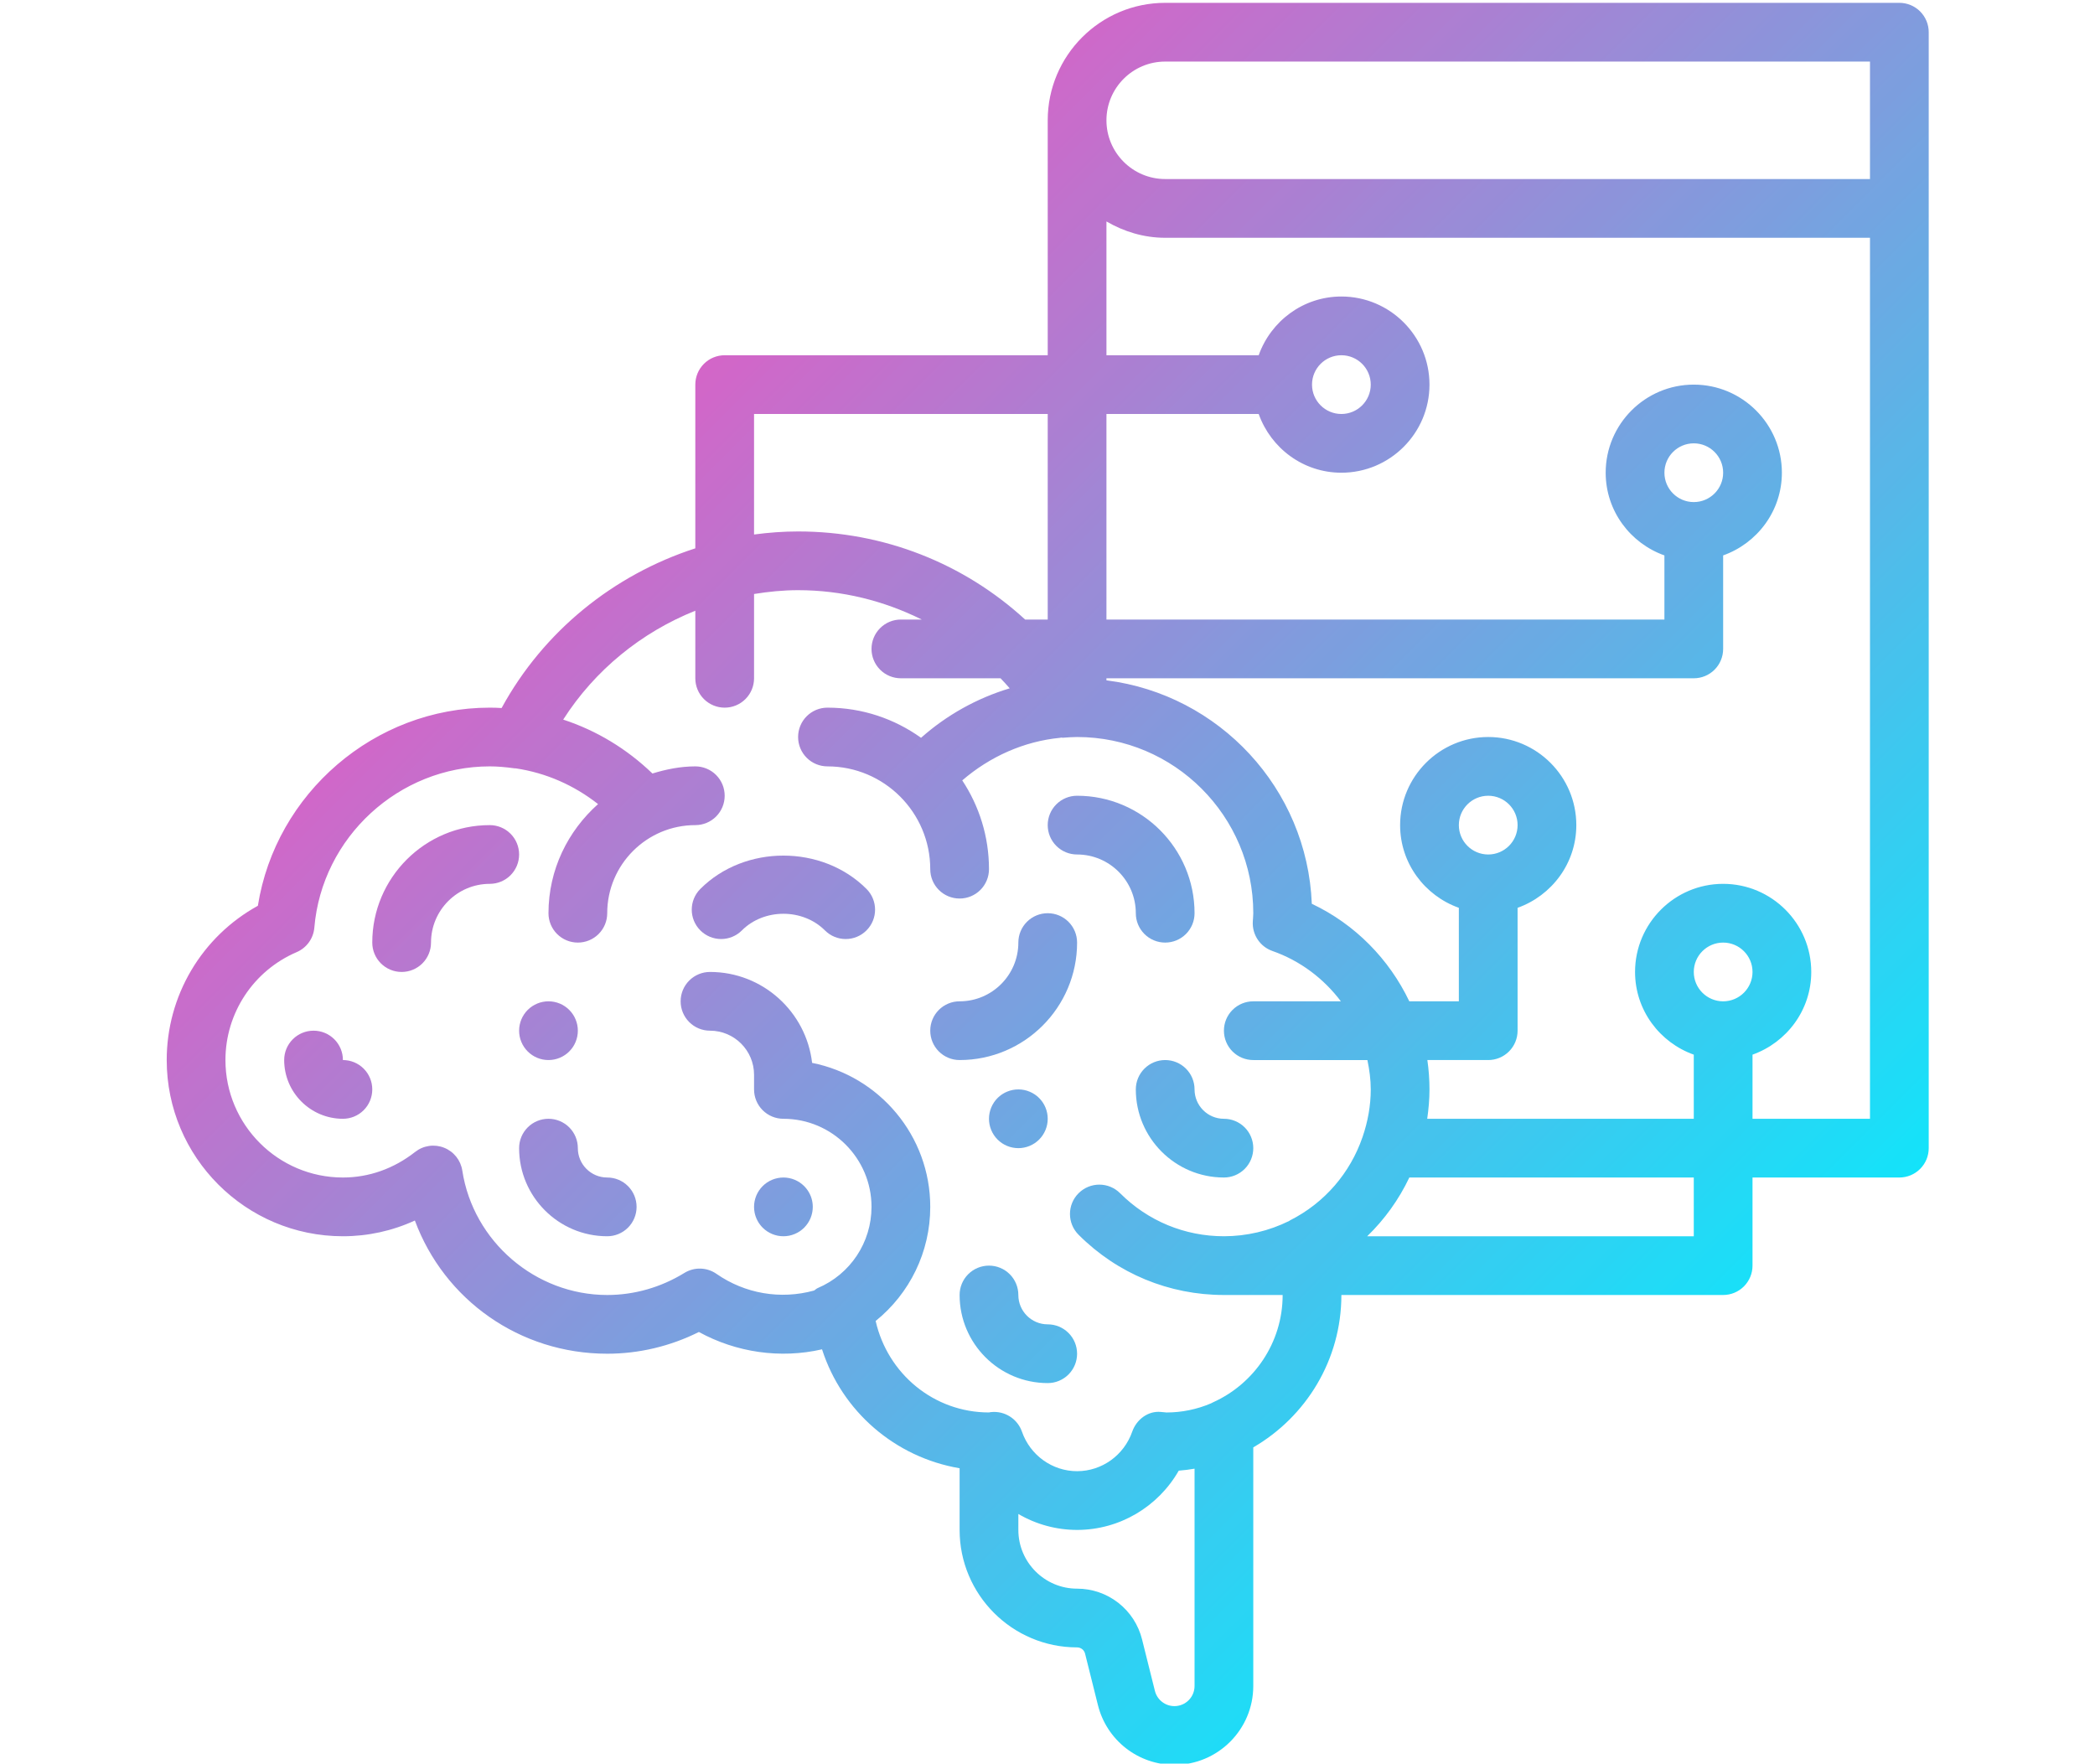 <svg xmlns="http://www.w3.org/2000/svg" width="950" height="800" version="1.0" viewBox="0 0 712.5 600"><defs><clipPath id="a"><path d="M176 380h41v41h-41Zm0 0"/></clipPath><clipPath id="b"><path d="M206.512 400.465c-5.516 0-9.989-4.473-9.989-9.985a9.98 9.98 0 0 0-9.988-9.988 9.98 9.98 0 0 0-9.988 9.988c0 16.52 13.445 29.961 29.965 29.961a9.98 9.98 0 0 0 9.988-9.988 9.98 9.98 0 0 0-9.988-9.988Zm0 0"/></clipPath><clipPath id="d"><path d="M126 280h51v51h-51Zm0 0"/></clipPath><clipPath id="e"><path d="M166.563 280.617c-22.036 0-39.954 17.918-39.954 39.95a9.98 9.98 0 0 0 9.989 9.988 9.98 9.98 0 0 0 9.988-9.989c0-11.015 8.957-19.976 19.976-19.976a9.978 9.978 0 0 0 9.985-9.985 9.978 9.978 0 0 0-9.984-9.988Zm0 0"/></clipPath><clipPath id="g"><path d="M96 350h31v31H96Zm0 0"/></clipPath><clipPath id="h"><path d="M116.625 360.516a9.98 9.98 0 0 0-9.988-9.989 9.98 9.98 0 0 0-9.989 9.989c0 11.015 8.957 19.976 19.977 19.976a9.978 9.978 0 0 0 9.984-9.988 9.978 9.978 0 0 0-9.984-9.988Zm0 0"/></clipPath><clipPath id="j"><path d="M235 290h63v30h-63Zm0 0"/></clipPath><clipPath id="k"><path d="M238.191 302.309c-3.906 3.906-3.906 10.226 0 14.12a9.973 9.973 0 0 0 14.121 0c7.551-7.546 20.696-7.546 28.247 0a9.953 9.953 0 0 0 7.062 2.93 9.95 9.95 0 0 0 7.059-2.93c3.906-3.894 3.906-10.214 0-14.12-15.082-15.102-41.407-15.102-56.489 0Zm0 0"/></clipPath><clipPath id="m"><path d="M386 360h41v41h-41Zm0 0"/></clipPath><clipPath id="n"><path d="M396.273 360.516a9.98 9.98 0 0 0-9.988 9.988c0 16.52 13.445 29.96 29.965 29.96a9.978 9.978 0 0 0 9.984-9.984 9.978 9.978 0 0 0-9.984-9.988c-5.516 0-9.988-4.476-9.988-9.988a9.98 9.98 0 0 0-9.989-9.988Zm0 0"/></clipPath><clipPath id="p"><path d="M316 310h51v51h-51Zm0 0"/></clipPath><clipPath id="q"><path d="M366.313 320.566a9.98 9.98 0 0 0-9.989-9.988 9.98 9.98 0 0 0-9.988 9.988c0 11.016-8.961 19.977-19.977 19.977a9.973 9.973 0 0 0-9.984 9.984 9.976 9.976 0 0 0 9.984 9.989c22.036 0 39.954-17.918 39.954-39.95Zm0 0"/></clipPath><clipPath id="s"><path d="M356 270h51v51h-51Zm0 0"/></clipPath><clipPath id="t"><path d="M366.313 290.605c11.015 0 19.972 8.957 19.972 19.973a9.98 9.98 0 0 0 9.988 9.988 9.98 9.98 0 0 0 9.989-9.988c0-22.031-17.918-39.95-39.95-39.95a9.98 9.98 0 0 0-9.988 9.99 9.98 9.98 0 0 0 9.988 9.987Zm0 0"/></clipPath><clipPath id="v"><path d="M326 430h41v41h-41Zm0 0"/></clipPath><clipPath id="w"><path d="M356.324 450.402c-5.515 0-9.988-4.472-9.988-9.984a9.98 9.98 0 0 0-9.988-9.988 9.98 9.98 0 0 0-9.989 9.988c0 16.52 13.446 29.96 29.965 29.96a9.98 9.98 0 0 0 9.988-9.987 9.98 9.98 0 0 0-9.988-9.989Zm0 0"/></clipPath><clipPath id="y"><path d="M256 400h21v21h-21Zm0 0"/></clipPath><clipPath id="z"><path d="M276.422 410.453c0 .656-.063 1.305-.192 1.95a10.166 10.166 0 0 1-.566 1.874 10.056 10.056 0 0 1-2.168 3.239c-.46.464-.965.879-1.512 1.242a10.037 10.037 0 0 1-3.601 1.492 9.864 9.864 0 0 1-1.945.191 9.874 9.874 0 0 1-1.95-.191 10.037 10.037 0 0 1-3.602-1.492 9.618 9.618 0 0 1-1.511-1.242 9.988 9.988 0 0 1-2.734-5.114 9.903 9.903 0 0 1-.192-1.949c0-.656.063-1.305.192-1.95a9.914 9.914 0 0 1 1.492-3.598 9.83 9.83 0 0 1 1.242-1.514c.46-.461.965-.875 1.512-1.243a10.037 10.037 0 0 1 1.726-.921 9.79 9.79 0 0 1 1.875-.567 9.878 9.878 0 0 1 1.95-.195c.652 0 1.304.066 1.945.195a9.79 9.79 0 0 1 1.875.567c.605.25 1.18.558 1.726.921.547.368 1.051.782 1.512 1.243a9.83 9.83 0 0 1 1.242 1.515 9.913 9.913 0 0 1 1.684 5.547Zm0 0"/></clipPath><clipPath id="B"><path d="M336 370h21v21h-21Zm0 0"/></clipPath><clipPath id="C"><path d="M356.324 380.492c0 .656-.066 1.305-.191 1.95a10.14 10.14 0 0 1-.57 1.87 9.895 9.895 0 0 1-.922 1.727 9.83 9.83 0 0 1-1.243 1.516c-.464.46-.968.875-1.515 1.242a9.895 9.895 0 0 1-1.727.922c-.605.25-1.23.441-1.87.566a9.907 9.907 0 0 1-1.95.195 9.907 9.907 0 0 1-1.95-.195 9.875 9.875 0 0 1-1.874-.566c-.606-.25-1.18-.559-1.727-.922a10.48 10.48 0 0 1-1.512-1.242 9.83 9.83 0 0 1-1.242-1.516 9.895 9.895 0 0 1-.922-1.726 10.14 10.14 0 0 1-.57-1.872 10.209 10.209 0 0 1-.191-1.949c0-.656.066-1.305.191-1.949a10.088 10.088 0 0 1 1.492-3.602 9.988 9.988 0 0 1 4.48-3.675 9.886 9.886 0 0 1 3.825-.762 9.903 9.903 0 0 1 3.82.762c.606.25 1.184.558 1.727.921a9.988 9.988 0 0 1 3.68 4.48c.25.606.44 1.231.57 1.876.125.644.191 1.293.191 1.95Zm0 0"/></clipPath><clipPath id="E"><path d="M176 340h21v21h-21Zm0 0"/></clipPath><clipPath id="F"><path d="M196.523 350.527c0 .657-.062 1.309-.191 1.95a10.037 10.037 0 0 1-1.492 3.602 9.988 9.988 0 0 1-6.355 4.246 9.903 9.903 0 0 1-1.95.19 9.903 9.903 0 0 1-1.95-.19 9.913 9.913 0 0 1-3.598-1.492 9.83 9.83 0 0 1-1.514-1.243c-.461-.461-.875-.969-1.243-1.512a10.037 10.037 0 0 1-1.492-3.601 10.178 10.178 0 0 1-.191-1.95c0-.656.066-1.304.191-1.945a10.088 10.088 0 0 1 1.492-3.602c.368-.546.782-1.05 1.243-1.515.464-.461.968-.875 1.515-1.242a9.895 9.895 0 0 1 1.727-.922 9.837 9.837 0 0 1 1.87-.567 9.903 9.903 0 0 1 1.95-.191c.656 0 1.305.062 1.95.191a9.875 9.875 0 0 1 1.874.567c.606.25 1.18.558 1.727.922a10.48 10.48 0 0 1 1.512 1.242 9.83 9.83 0 0 1 1.242 1.515c.363.543.672 1.122.922 1.727.254.606.441 1.23.57 1.875.129.64.191 1.29.191 1.945Zm0 0"/></clipPath><clipPath id="H"><path d="M56.7.965h599.25v598.824H56.7Zm0 0"/></clipPath><clipPath id="I"><path d="M645.96.965H396.274c-22.03 0-39.949 17.918-39.949 39.953v79.898H246.461a9.98 9.98 0 0 0-9.988 9.989v55.68c-27.727 8.968-51.625 28.156-65.88 54.312a61.94 61.94 0 0 0-4.03-.129c-39.223 0-72.801 29.16-78.864 67.383a59.853 59.853 0 0 0-31 52.465c0 33.05 26.875 59.925 59.926 59.925a58.41 58.41 0 0 0 24.469-5.351c9.976 26.926 35.594 45.3 65.418 45.3 10.824 0 21.48-2.546 31.18-7.39 12.683 6.96 27.695 9.16 41.878 5.895 6.801 21.152 24.868 36.722 46.79 40.449v20.972c0 22.032 17.917 39.95 39.952 39.95 1.286 0 2.407.879 2.715 2.117l4.375 17.52a26.78 26.78 0 0 0 26.016 20.312c14.793 0 26.816-12.024 26.816-26.817v-81.156c17.891-10.379 29.965-29.703 29.965-51.824h129.836a9.98 9.98 0 0 0 9.988-9.988v-29.965h49.938a9.978 9.978 0 0 0 9.988-9.985V10.953a9.98 9.98 0 0 0-9.988-9.988ZM396.274 20.94h239.7v39.95h-239.7c-11.015 0-19.976-8.957-19.976-19.973 0-11.02 8.96-19.977 19.976-19.977ZM256.45 140.793h99.875v69.91h-7.68c-20.824-19.086-48.042-29.96-77.214-29.96-5.055 0-10.047.378-14.98 1.038Zm149.813 432.605a6.847 6.847 0 0 1-6.844 6.844 6.846 6.846 0 0 1-6.64-5.183l-4.376-17.528a22.735 22.735 0 0 0-22.09-17.238c-11.019 0-19.976-8.961-19.976-19.977v-5.421a39.529 39.529 0 0 0 19.976 5.421c14.422 0 27.555-7.859 34.575-20.156a57.87 57.87 0 0 0 5.375-.668Zm6.37-96.52c-.269.114-.507.263-.769.392a38.574 38.574 0 0 1-15.129 3.105 34.344 34.344 0 0 0-1.91-.18c-4.375-.437-8.308 2.578-9.758 6.692-2.796 8.05-10.336 13.453-18.753 13.453-8.422 0-15.961-5.402-18.758-13.453a10.01 10.01 0 0 0-9.43-6.7c-.11 0-.207 0-.32.008-.657.02-1.285.09-1.457.172-18.715 0-34.465-13.125-38.543-31.113 11.558-9.328 18.57-23.438 18.57-38.8 0-24.2-17.3-44.423-40.18-48.977-2.02-17.391-16.82-30.922-34.726-30.922a9.98 9.98 0 0 0-9.989 9.988 9.978 9.978 0 0 0 9.989 9.984c8.258 0 14.98 6.723 14.98 14.985v4.992a9.98 9.98 0 0 0 9.988 9.988c16.516 0 29.961 13.442 29.961 29.961 0 12.067-7.191 22.902-18.308 27.617-.469.2-.79.567-1.207.828-11.465 3.157-23.52 1.07-33.207-5.664a9.956 9.956 0 0 0-10.957-.296c-7.942 4.882-17 7.48-26.207 7.48-24.403 0-45.582-18.188-49.29-42.32a9.963 9.963 0 0 0-6.202-7.77 9.94 9.94 0 0 0-9.848 1.45c-7.23 5.671-15.711 8.687-24.547 8.687-22.035 0-39.953-17.918-39.953-39.95 0-15.98 9.508-30.39 24.223-36.702a9.982 9.982 0 0 0 6.011-8.34c2.586-30.75 28.781-54.832 59.656-54.832 2.465 0 5.16.21 8.477.668.11.023.211-.02.32 0 10.368 1.53 19.887 5.753 28.036 12.156-10.266 9.148-16.86 22.324-16.86 37.113a9.98 9.98 0 0 0 9.988 9.988 9.98 9.98 0 0 0 9.989-9.988c0-16.52 13.441-29.96 29.96-29.96a9.98 9.98 0 0 0 9.989-9.99 9.98 9.98 0 0 0-9.988-9.987c-5.102 0-9.938 1-14.582 2.425-8.739-8.406-19.024-14.628-30.352-18.336 10.797-16.898 26.649-29.703 44.934-37.03v22.98a9.98 9.98 0 0 0 9.988 9.988 9.98 9.98 0 0 0 9.988-9.988v-28.664c4.922-.801 9.906-1.301 14.98-1.301 14.942 0 29.204 3.605 42.048 9.988h-7.09a9.98 9.98 0 0 0-9.989 9.988 9.98 9.98 0 0 0 9.989 9.989h33.898c1.047 1.129 2.117 2.238 3.113 3.414a80.194 80.194 0 0 0-30.152 16.828c-8.988-6.43-19.953-10.254-31.828-10.254a9.976 9.976 0 0 0-9.988 9.984 9.98 9.98 0 0 0 9.988 9.989c19.273 0 34.957 15.68 34.957 34.957a9.976 9.976 0 0 0 9.984 9.988 9.98 9.98 0 0 0 9.989-9.988c0-11.145-3.356-21.512-9.09-30.192 9.37-8.082 20.957-13.293 33.308-14.484.09-.008.16-.059.25-.078.25 0 .493.07.75.05 1.567-.109 3.145-.242 4.747-.242 33.046 0 59.921 26.88 59.921 59.926 0 .54-.046 1.07-.078 1.598l-.09 1.32c-.218 4.414 2.497 8.469 6.672 9.926 9.516 3.336 17.489 9.43 23.29 17.121h-29.794a9.973 9.973 0 0 0-9.984 9.984 9.976 9.976 0 0 0 9.984 9.989h38.813c.668 3.257 1.14 6.574 1.14 9.988 0 5.562-1.011 10.926-2.726 16-.043.078-.063.168-.09.258-4.156 12.066-12.777 22.285-24.66 28.285-.09.043-.14.133-.23.172a50.114 50.114 0 0 1-22.231 5.222c-13.344 0-25.879-5.203-35.309-14.632a9.98 9.98 0 0 0-14.12 0c-3.907 3.894-3.907 10.218 0 14.125 13.19 13.203 30.75 20.484 49.429 20.484h19.973c0 16.27-9.797 30.23-23.59 36.46Zm163.415-56.437h-111.07a69.04 69.04 0 0 0 14.332-19.976h96.738Zm19.976-39.949V358.68C607.617 354.543 616 343.559 616 330.555c0-16.52-13.445-29.965-29.965-29.965s-29.96 13.445-29.96 29.965c0 13.004 8.378 23.988 19.972 28.125v21.812H485.39c.468-3.277.77-6.601.77-9.988 0-3.375-.25-6.711-.72-9.988h20.696a9.98 9.98 0 0 0 9.988-9.989v-41.785c11.594-4.137 19.973-15.12 19.973-28.125 0-16.52-13.442-29.965-29.961-29.965-16.52 0-29.965 13.446-29.965 29.965 0 13.004 8.379 23.988 19.976 28.125v31.801h-16.847c-6.844-14.324-18.41-26.2-33.16-33.172-1.559-39.219-31.532-71.18-69.844-75.992v-.7h199.75a9.98 9.98 0 0 0 9.988-9.988v-31.8c11.598-4.133 19.977-15.121 19.977-28.125 0-16.52-13.446-29.961-29.965-29.961-16.52 0-29.961 13.441-29.961 29.96 0 13.005 8.379 23.993 19.976 28.126v21.812H376.298v-69.91h51.777c4.133 11.594 15.121 19.973 28.125 19.973 16.52 0 29.961-13.442 29.961-29.961 0-16.52-13.441-29.965-29.96-29.965-13.005 0-23.993 8.383-28.126 19.976h-51.777V75.312c5.902 3.438 12.664 5.555 19.976 5.555h239.7v299.625Zm-9.988-39.949c-5.512 0-9.988-4.477-9.988-9.988 0-5.516 4.476-9.989 9.988-9.989s9.988 4.473 9.988 9.989c0 5.511-4.476 9.988-9.988 9.988Zm-79.898-49.938c-5.516 0-9.989-4.476-9.989-9.988 0-5.515 4.473-9.988 9.989-9.988 5.511 0 9.988 4.473 9.988 9.988 0 5.512-4.477 9.988-9.988 9.988Zm69.91-119.851c-5.512 0-9.985-4.473-9.985-9.988 0-5.512 4.473-9.989 9.985-9.989 5.515 0 9.988 4.477 9.988 9.989 0 5.515-4.472 9.988-9.988 9.988Zm-129.836-39.95c0-5.515 4.473-9.988 9.988-9.988 5.512 0 9.988 4.473 9.988 9.989 0 5.511-4.476 9.988-9.988 9.988-5.515 0-9.988-4.477-9.988-9.988Zm0 0"/></clipPath><linearGradient id="c" x1="13.793" x2="17.794" y1="40.206" y2="44.206" gradientTransform="matrix(9.988 0 0 9.988 36.723 -19.009)" gradientUnits="userSpaceOnUse"><stop offset="0" stop-color="#9D89D6"/><stop offset=".031" stop-color="#9D89D6"/><stop offset=".063" stop-color="#9C89D6"/><stop offset=".094" stop-color="#9B8AD6"/><stop offset=".125" stop-color="#9B8AD6"/><stop offset=".156" stop-color="#9A8BD7"/><stop offset=".188" stop-color="#998BD7"/><stop offset=".219" stop-color="#998CD7"/><stop offset=".25" stop-color="#988CD7"/><stop offset=".281" stop-color="#978DD7"/><stop offset=".313" stop-color="#978DD8"/><stop offset=".344" stop-color="#968ED8"/><stop offset=".375" stop-color="#958ED8"/><stop offset=".406" stop-color="#958ED8"/><stop offset=".438" stop-color="#948FD8"/><stop offset=".469" stop-color="#938FD8"/><stop offset=".5" stop-color="#9290D9"/><stop offset=".5" stop-color="#9290D9"/><stop offset=".5" stop-color="#9290D9"/><stop offset=".531" stop-color="#9190D9"/><stop offset=".563" stop-color="#9191D9"/><stop offset=".594" stop-color="#9091D9"/><stop offset=".625" stop-color="#9092D9"/><stop offset=".656" stop-color="#8F92DA"/><stop offset=".688" stop-color="#8E93DA"/><stop offset=".719" stop-color="#8E93DA"/><stop offset=".75" stop-color="#8D93DA"/><stop offset=".781" stop-color="#8C94DA"/><stop offset=".813" stop-color="#8B94DA"/><stop offset=".844" stop-color="#8B95DB"/><stop offset=".875" stop-color="#8A95DB"/><stop offset=".906" stop-color="#8996DB"/><stop offset=".938" stop-color="#8996DB"/><stop offset=".969" stop-color="#8897DB"/><stop offset="1" stop-color="#8797DC"/></linearGradient><linearGradient id="f" x1="9" x2="14" y1="30" y2="35" gradientTransform="matrix(9.988 0 0 9.988 36.723 -19.009)" gradientUnits="userSpaceOnUse"><stop offset="0" stop-color="#C76DCB"/><stop offset=".031" stop-color="#C76DCB"/><stop offset=".063" stop-color="#C66ECB"/><stop offset=".094" stop-color="#C56FCB"/><stop offset=".125" stop-color="#C46FCC"/><stop offset=".156" stop-color="#C370CC"/><stop offset=".188" stop-color="#C270CC"/><stop offset=".219" stop-color="#C171CC"/><stop offset=".25" stop-color="#C171CD"/><stop offset=".281" stop-color="#C072CD"/><stop offset=".313" stop-color="#BF73CD"/><stop offset=".344" stop-color="#BE73CD"/><stop offset=".375" stop-color="#BD74CD"/><stop offset=".406" stop-color="#BC74CE"/><stop offset=".438" stop-color="#BB75CE"/><stop offset=".469" stop-color="#BA75CE"/><stop offset=".5" stop-color="#BA76CE"/><stop offset=".5" stop-color="#B976CE"/><stop offset=".5" stop-color="#B977CF"/><stop offset=".531" stop-color="#B877CF"/><stop offset=".563" stop-color="#B877CF"/><stop offset=".594" stop-color="#B778CF"/><stop offset=".625" stop-color="#B678CF"/><stop offset=".656" stop-color="#B579D0"/><stop offset=".688" stop-color="#B47AD0"/><stop offset=".719" stop-color="#B37AD0"/><stop offset=".75" stop-color="#B37BD0"/><stop offset=".781" stop-color="#B27BD0"/><stop offset=".813" stop-color="#B17CD1"/><stop offset=".844" stop-color="#B07CD1"/><stop offset=".875" stop-color="#AF7DD1"/><stop offset=".906" stop-color="#AE7ED1"/><stop offset=".938" stop-color="#AD7ED2"/><stop offset=".969" stop-color="#AC7FD2"/><stop offset="1" stop-color="#AC7FD2"/></linearGradient><linearGradient id="i" x1="5.897" x2="8.897" y1="37.103" y2="40.103" gradientTransform="matrix(9.988 0 0 9.988 36.723 -19.009)" gradientUnits="userSpaceOnUse"><stop offset="0" stop-color="#BC75CE"/><stop offset=".031" stop-color="#BC75CE"/><stop offset=".063" stop-color="#BB75CE"/><stop offset=".094" stop-color="#BB75CE"/><stop offset=".125" stop-color="#BA76CE"/><stop offset=".156" stop-color="#BA76CE"/><stop offset=".188" stop-color="#B976CE"/><stop offset=".219" stop-color="#B977CF"/><stop offset=".25" stop-color="#B877CF"/><stop offset=".281" stop-color="#B777CF"/><stop offset=".313" stop-color="#B778CF"/><stop offset=".344" stop-color="#B678CF"/><stop offset=".375" stop-color="#B678CF"/><stop offset=".406" stop-color="#B579CF"/><stop offset=".438" stop-color="#B579D0"/><stop offset=".469" stop-color="#B47AD0"/><stop offset=".5" stop-color="#B47AD0"/><stop offset=".5" stop-color="#B47AD0"/><stop offset=".5" stop-color="#B37AD0"/><stop offset=".531" stop-color="#B37AD0"/><stop offset=".563" stop-color="#B37BD0"/><stop offset=".594" stop-color="#B27BD0"/><stop offset=".625" stop-color="#B27BD0"/><stop offset=".656" stop-color="#B17CD1"/><stop offset=".688" stop-color="#B17CD1"/><stop offset=".719" stop-color="#B07CD1"/><stop offset=".75" stop-color="#B07DD1"/><stop offset=".781" stop-color="#AF7DD1"/><stop offset=".813" stop-color="#AF7DD1"/><stop offset=".844" stop-color="#AE7ED1"/><stop offset=".875" stop-color="#AE7ED2"/><stop offset=".906" stop-color="#AD7ED2"/><stop offset=".938" stop-color="#AC7FD2"/><stop offset=".969" stop-color="#AC7FD2"/><stop offset="1" stop-color="#AB7FD2"/></linearGradient><linearGradient id="l" x1="20.281" x2="25.159" y1="30.16" y2="35.038" gradientTransform="matrix(9.988 0 0 9.988 36.723 -19.009)" gradientUnits="userSpaceOnUse"><stop offset="0" stop-color="#A782D3"/><stop offset=".031" stop-color="#A782D3"/><stop offset=".063" stop-color="#A683D4"/><stop offset=".094" stop-color="#A584D4"/><stop offset=".125" stop-color="#A484D4"/><stop offset=".156" stop-color="#A385D4"/><stop offset=".188" stop-color="#A285D4"/><stop offset=".219" stop-color="#A286D5"/><stop offset=".25" stop-color="#A186D5"/><stop offset=".281" stop-color="#A087D5"/><stop offset=".313" stop-color="#9F87D5"/><stop offset=".34" stop-color="#9E88D6"/><stop offset=".344" stop-color="#9E88D6"/><stop offset=".375" stop-color="#9D89D6"/><stop offset=".406" stop-color="#9D89D6"/><stop offset=".438" stop-color="#9C8AD6"/><stop offset=".469" stop-color="#9B8AD6"/><stop offset=".5" stop-color="#9A8BD7"/><stop offset=".531" stop-color="#998BD7"/><stop offset=".563" stop-color="#988CD7"/><stop offset=".594" stop-color="#978DD7"/><stop offset=".625" stop-color="#978DD8"/><stop offset=".656" stop-color="#968ED8"/><stop offset=".66" stop-color="#958ED8"/><stop offset=".688" stop-color="#948ED8"/><stop offset=".719" stop-color="#948FD8"/><stop offset=".75" stop-color="#938FD8"/><stop offset=".781" stop-color="#9290D9"/><stop offset=".813" stop-color="#9190D9"/><stop offset=".844" stop-color="#9191D9"/><stop offset=".875" stop-color="#9092D9"/><stop offset=".906" stop-color="#8F92DA"/><stop offset=".938" stop-color="#8E93DA"/><stop offset=".969" stop-color="#8D93DA"/><stop offset="1" stop-color="#8C94DA"/></linearGradient><linearGradient id="o" x1="34.794" x2="38.794" y1="38.206" y2="42.206" gradientTransform="matrix(9.988 0 0 9.988 36.723 -19.009)" gradientUnits="userSpaceOnUse"><stop offset="0" stop-color="#68ACE4"/><stop offset=".031" stop-color="#68ACE4"/><stop offset=".063" stop-color="#67ACE4"/><stop offset=".094" stop-color="#66ADE4"/><stop offset=".125" stop-color="#66ADE4"/><stop offset=".156" stop-color="#65AEE5"/><stop offset=".188" stop-color="#64AEE5"/><stop offset=".219" stop-color="#64AFE5"/><stop offset=".25" stop-color="#63AFE5"/><stop offset=".281" stop-color="#62AFE5"/><stop offset=".313" stop-color="#62B0E5"/><stop offset=".344" stop-color="#61B0E6"/><stop offset=".375" stop-color="#60B1E6"/><stop offset=".406" stop-color="#5FB1E6"/><stop offset=".438" stop-color="#5FB2E6"/><stop offset=".469" stop-color="#5EB2E6"/><stop offset=".5" stop-color="#5DB3E7"/><stop offset=".5" stop-color="#5DB3E7"/><stop offset=".5" stop-color="#5DB3E7"/><stop offset=".531" stop-color="#5CB3E7"/><stop offset=".563" stop-color="#5CB4E7"/><stop offset=".594" stop-color="#5BB4E7"/><stop offset=".625" stop-color="#5BB4E7"/><stop offset=".656" stop-color="#5AB5E7"/><stop offset=".688" stop-color="#59B5E8"/><stop offset=".719" stop-color="#58B6E8"/><stop offset=".75" stop-color="#58B6E8"/><stop offset=".781" stop-color="#57B7E8"/><stop offset=".813" stop-color="#56B7E8"/><stop offset=".844" stop-color="#56B8E9"/><stop offset=".875" stop-color="#55B8E9"/><stop offset=".906" stop-color="#54B9E9"/><stop offset=".938" stop-color="#54B9E9"/><stop offset=".969" stop-color="#53BAE9"/><stop offset="1" stop-color="#52BAE9"/></linearGradient><linearGradient id="r" x1="28" x2="33" y1="33" y2="38" gradientTransform="matrix(9.988 0 0 9.988 36.723 -19.009)" gradientUnits="userSpaceOnUse"><stop offset="0" stop-color="#8A96DB"/><stop offset=".031" stop-color="#8996DB"/><stop offset=".063" stop-color="#8896DB"/><stop offset=".094" stop-color="#8897DB"/><stop offset=".125" stop-color="#8798DC"/><stop offset=".156" stop-color="#8698DC"/><stop offset=".188" stop-color="#8599DC"/><stop offset=".219" stop-color="#8499DC"/><stop offset=".25" stop-color="#839ADD"/><stop offset=".281" stop-color="#829ADD"/><stop offset=".313" stop-color="#819BDD"/><stop offset=".344" stop-color="#819CDD"/><stop offset=".375" stop-color="#809CDE"/><stop offset=".406" stop-color="#7F9DDE"/><stop offset=".438" stop-color="#7E9DDE"/><stop offset=".469" stop-color="#7D9EDE"/><stop offset=".5" stop-color="#7C9EDE"/><stop offset=".5" stop-color="#7C9FDF"/><stop offset=".5" stop-color="#7B9FDF"/><stop offset=".531" stop-color="#7B9FDF"/><stop offset=".563" stop-color="#7AA0DF"/><stop offset=".594" stop-color="#7AA0DF"/><stop offset=".625" stop-color="#79A1DF"/><stop offset=".656" stop-color="#78A1E0"/><stop offset=".688" stop-color="#77A2E0"/><stop offset=".719" stop-color="#76A2E0"/><stop offset=".75" stop-color="#75A3E0"/><stop offset=".781" stop-color="#74A4E1"/><stop offset=".813" stop-color="#73A4E1"/><stop offset=".844" stop-color="#73A5E1"/><stop offset=".875" stop-color="#72A5E1"/><stop offset=".906" stop-color="#71A6E1"/><stop offset=".938" stop-color="#70A6E2"/><stop offset=".969" stop-color="#6FA7E2"/><stop offset="1" stop-color="#6EA8E2"/></linearGradient><linearGradient id="u" x1="32.31" x2="37.31" y1="28.69" y2="33.69" gradientTransform="matrix(9.988 0 0 9.988 36.723 -19.009)" gradientUnits="userSpaceOnUse"><stop offset="0" stop-color="#8A96DB"/><stop offset=".031" stop-color="#8996DB"/><stop offset=".063" stop-color="#8896DB"/><stop offset=".094" stop-color="#8897DB"/><stop offset=".125" stop-color="#8798DC"/><stop offset=".156" stop-color="#8698DC"/><stop offset=".188" stop-color="#8599DC"/><stop offset=".219" stop-color="#8499DC"/><stop offset=".25" stop-color="#839ADD"/><stop offset=".281" stop-color="#829ADD"/><stop offset=".313" stop-color="#819BDD"/><stop offset=".344" stop-color="#819CDD"/><stop offset=".375" stop-color="#809CDE"/><stop offset=".406" stop-color="#7F9DDE"/><stop offset=".438" stop-color="#7E9DDE"/><stop offset=".469" stop-color="#7D9EDE"/><stop offset=".5" stop-color="#7C9EDE"/><stop offset=".5" stop-color="#7C9FDF"/><stop offset=".5" stop-color="#7B9FDF"/><stop offset=".531" stop-color="#7B9FDF"/><stop offset=".563" stop-color="#7AA0DF"/><stop offset=".594" stop-color="#7AA0DF"/><stop offset=".625" stop-color="#79A1DF"/><stop offset=".656" stop-color="#78A1E0"/><stop offset=".688" stop-color="#77A2E0"/><stop offset=".719" stop-color="#76A2E0"/><stop offset=".75" stop-color="#75A3E0"/><stop offset=".781" stop-color="#74A4E1"/><stop offset=".813" stop-color="#73A4E1"/><stop offset=".844" stop-color="#73A5E1"/><stop offset=".875" stop-color="#72A5E1"/><stop offset=".906" stop-color="#71A6E1"/><stop offset=".938" stop-color="#70A6E2"/><stop offset=".969" stop-color="#6FA7E2"/><stop offset="1" stop-color="#6EA8E2"/></linearGradient><linearGradient id="x" x1="28.794" x2="32.794" y1="45.206" y2="49.206" gradientTransform="matrix(9.988 0 0 9.988 36.723 -19.009)" gradientUnits="userSpaceOnUse"><stop offset="0" stop-color="#65ADE4"/><stop offset=".031" stop-color="#65AEE5"/><stop offset=".063" stop-color="#64AEE5"/><stop offset=".094" stop-color="#64AFE5"/><stop offset=".125" stop-color="#63AFE5"/><stop offset=".156" stop-color="#62AFE5"/><stop offset=".188" stop-color="#62B0E5"/><stop offset=".219" stop-color="#61B0E6"/><stop offset=".25" stop-color="#60B1E6"/><stop offset=".281" stop-color="#5FB1E6"/><stop offset=".313" stop-color="#5FB2E6"/><stop offset=".344" stop-color="#5EB2E6"/><stop offset=".375" stop-color="#5DB3E7"/><stop offset=".406" stop-color="#5DB3E7"/><stop offset=".438" stop-color="#5CB4E7"/><stop offset=".469" stop-color="#5BB4E7"/><stop offset=".5" stop-color="#5BB4E7"/><stop offset=".5" stop-color="#5AB5E7"/><stop offset=".5" stop-color="#5AB5E7"/><stop offset=".531" stop-color="#5AB5E8"/><stop offset=".563" stop-color="#59B5E8"/><stop offset=".594" stop-color="#58B6E8"/><stop offset=".625" stop-color="#58B6E8"/><stop offset=".656" stop-color="#57B7E8"/><stop offset=".688" stop-color="#56B7E8"/><stop offset=".719" stop-color="#56B8E9"/><stop offset=".75" stop-color="#55B8E9"/><stop offset=".781" stop-color="#54B9E9"/><stop offset=".813" stop-color="#54B9E9"/><stop offset=".844" stop-color="#53BAE9"/><stop offset=".875" stop-color="#52BAE9"/><stop offset=".906" stop-color="#51BAEA"/><stop offset=".938" stop-color="#51BBEA"/><stop offset=".969" stop-color="#50BBEA"/><stop offset="1" stop-color="#4FBCEA"/></linearGradient><linearGradient id="A" x1="22" x2="24" y1="42" y2="44" gradientTransform="matrix(9.988 0 0 9.988 36.723 -19.009)" gradientUnits="userSpaceOnUse"><stop offset="0" stop-color="#819BDD"/><stop offset=".063" stop-color="#819BDD"/><stop offset=".125" stop-color="#809CDD"/><stop offset=".188" stop-color="#809CDE"/><stop offset=".25" stop-color="#7F9DDE"/><stop offset=".313" stop-color="#7E9DDE"/><stop offset=".375" stop-color="#7D9EDE"/><stop offset=".438" stop-color="#7D9EDE"/><stop offset=".5" stop-color="#7C9EDE"/><stop offset=".5" stop-color="#7C9FDF"/><stop offset=".5" stop-color="#7B9FDF"/><stop offset=".563" stop-color="#7B9FDF"/><stop offset=".625" stop-color="#7B9FDF"/><stop offset=".688" stop-color="#7AA0DF"/><stop offset=".75" stop-color="#79A0DF"/><stop offset=".813" stop-color="#79A1DF"/><stop offset=".875" stop-color="#78A1E0"/><stop offset=".938" stop-color="#77A2E0"/><stop offset="1" stop-color="#76A2E0"/></linearGradient><linearGradient id="D" x1="30" x2="32" y1="39" y2="41" gradientTransform="matrix(9.988 0 0 9.988 36.723 -19.009)" gradientUnits="userSpaceOnUse"><stop offset="0" stop-color="#73A4E1"/><stop offset=".063" stop-color="#73A4E1"/><stop offset=".125" stop-color="#72A5E1"/><stop offset=".188" stop-color="#72A5E1"/><stop offset=".25" stop-color="#71A6E1"/><stop offset=".313" stop-color="#70A6E2"/><stop offset=".375" stop-color="#70A7E2"/><stop offset=".438" stop-color="#6FA7E2"/><stop offset=".5" stop-color="#6EA8E2"/><stop offset=".5" stop-color="#6EA8E2"/><stop offset=".5" stop-color="#6DA8E2"/><stop offset=".563" stop-color="#6DA8E2"/><stop offset=".625" stop-color="#6DA9E3"/><stop offset=".688" stop-color="#6CA9E3"/><stop offset=".75" stop-color="#6BA9E3"/><stop offset=".813" stop-color="#6BAAE3"/><stop offset=".875" stop-color="#6AAAE3"/><stop offset=".938" stop-color="#69ABE3"/><stop offset="1" stop-color="#69ABE4"/></linearGradient><linearGradient id="G" x1="14" x2="16" y1="36" y2="38" gradientTransform="matrix(9.988 0 0 9.988 36.723 -19.009)" gradientUnits="userSpaceOnUse"><stop offset="0" stop-color="#A881D3"/><stop offset=".063" stop-color="#A882D3"/><stop offset=".125" stop-color="#A782D3"/><stop offset=".188" stop-color="#A783D3"/><stop offset=".25" stop-color="#A683D4"/><stop offset=".313" stop-color="#A583D4"/><stop offset=".375" stop-color="#A584D4"/><stop offset=".438" stop-color="#A484D4"/><stop offset=".5" stop-color="#A385D4"/><stop offset=".5" stop-color="#A385D4"/><stop offset=".5" stop-color="#A285D4"/><stop offset=".563" stop-color="#A285D5"/><stop offset=".625" stop-color="#A286D5"/><stop offset=".688" stop-color="#A186D5"/><stop offset=".75" stop-color="#A087D5"/><stop offset=".813" stop-color="#A087D5"/><stop offset=".875" stop-color="#9F88D5"/><stop offset=".938" stop-color="#9E88D6"/><stop offset="1" stop-color="#9E88D6"/></linearGradient><linearGradient id="J" x1="7.234" x2="67.212" y1="-3.233" y2="56.745" gradientTransform="matrix(9.988 0 0 9.988 36.723 -19.009)" gradientUnits="userSpaceOnUse"><stop offset="0" stop-color="#F84DBE"/><stop offset=".125" stop-color="#F84DBE"/><stop offset=".141" stop-color="#F84DBE"/><stop offset=".148" stop-color="#F84DBE"/><stop offset=".152" stop-color="#F64FBF"/><stop offset=".156" stop-color="#F54FBF"/><stop offset=".16" stop-color="#F350BF"/><stop offset=".164" stop-color="#F251C0"/><stop offset=".168" stop-color="#F152C0"/><stop offset=".172" stop-color="#EF53C0"/><stop offset=".176" stop-color="#EE54C1"/><stop offset=".18" stop-color="#ED55C1"/><stop offset=".184" stop-color="#EB55C1"/><stop offset=".188" stop-color="#EA56C2"/><stop offset=".191" stop-color="#E957C2"/><stop offset=".195" stop-color="#E758C2"/><stop offset=".199" stop-color="#E659C3"/><stop offset=".203" stop-color="#E55AC3"/><stop offset=".207" stop-color="#E35BC3"/><stop offset=".211" stop-color="#E25BC4"/><stop offset=".215" stop-color="#E15CC4"/><stop offset=".219" stop-color="#E05DC4"/><stop offset=".223" stop-color="#DE5EC5"/><stop offset=".227" stop-color="#DD5FC5"/><stop offset=".23" stop-color="#DC60C5"/><stop offset=".234" stop-color="#DA61C6"/><stop offset=".238" stop-color="#D961C6"/><stop offset=".242" stop-color="#D862C6"/><stop offset=".246" stop-color="#D663C7"/><stop offset=".25" stop-color="#D564C7"/><stop offset=".254" stop-color="#D465C7"/><stop offset=".258" stop-color="#D266C8"/><stop offset=".262" stop-color="#D167C8"/><stop offset=".266" stop-color="#D067C9"/><stop offset=".27" stop-color="#CF68C9"/><stop offset=".273" stop-color="#CD69C9"/><stop offset=".277" stop-color="#CC6ACA"/><stop offset=".281" stop-color="#CB6BCA"/><stop offset=".285" stop-color="#C96CCA"/><stop offset=".289" stop-color="#C86DCB"/><stop offset=".293" stop-color="#C76DCB"/><stop offset=".297" stop-color="#C56ECB"/><stop offset=".301" stop-color="#C46FCC"/><stop offset=".305" stop-color="#C370CC"/><stop offset=".309" stop-color="#C171CC"/><stop offset=".313" stop-color="#C072CD"/><stop offset=".316" stop-color="#BF73CD"/><stop offset=".32" stop-color="#BE73CD"/><stop offset=".324" stop-color="#BC74CE"/><stop offset=".328" stop-color="#BB75CE"/><stop offset=".332" stop-color="#BA76CE"/><stop offset=".336" stop-color="#B877CF"/><stop offset=".34" stop-color="#B778CF"/><stop offset=".344" stop-color="#B679CF"/><stop offset=".348" stop-color="#B479D0"/><stop offset=".352" stop-color="#B37AD0"/><stop offset=".355" stop-color="#B27BD0"/><stop offset=".359" stop-color="#B07CD1"/><stop offset=".363" stop-color="#AF7DD1"/><stop offset=".367" stop-color="#AE7ED1"/><stop offset=".371" stop-color="#AD7FD2"/><stop offset=".375" stop-color="#AB7FD2"/><stop offset=".379" stop-color="#AA80D2"/><stop offset=".383" stop-color="#A981D3"/><stop offset=".387" stop-color="#A782D3"/><stop offset=".391" stop-color="#A683D3"/><stop offset=".395" stop-color="#A584D4"/><stop offset=".398" stop-color="#A385D4"/><stop offset=".402" stop-color="#A286D5"/><stop offset=".406" stop-color="#A186D5"/><stop offset=".41" stop-color="#9F87D5"/><stop offset=".414" stop-color="#9E88D6"/><stop offset=".418" stop-color="#9D89D6"/><stop offset=".422" stop-color="#9C8AD6"/><stop offset=".426" stop-color="#9A8BD7"/><stop offset=".43" stop-color="#998CD7"/><stop offset=".434" stop-color="#988CD7"/><stop offset=".438" stop-color="#968DD8"/><stop offset=".441" stop-color="#958ED8"/><stop offset=".445" stop-color="#948FD8"/><stop offset=".449" stop-color="#9290D9"/><stop offset=".453" stop-color="#9191D9"/><stop offset=".457" stop-color="#9092D9"/><stop offset=".461" stop-color="#8E92DA"/><stop offset=".465" stop-color="#8D93DA"/><stop offset=".469" stop-color="#8C94DA"/><stop offset=".473" stop-color="#8B95DB"/><stop offset=".477" stop-color="#8996DB"/><stop offset=".48" stop-color="#8897DB"/><stop offset=".484" stop-color="#8798DC"/><stop offset=".488" stop-color="#8598DC"/><stop offset=".492" stop-color="#8499DC"/><stop offset=".496" stop-color="#839ADD"/><stop offset=".5" stop-color="#819BDD"/><stop offset=".504" stop-color="#809CDD"/><stop offset=".508" stop-color="#7F9DDE"/><stop offset=".512" stop-color="#7D9EDE"/><stop offset=".516" stop-color="#7C9EDE"/><stop offset=".52" stop-color="#7B9FDF"/><stop offset=".523" stop-color="#7AA0DF"/><stop offset=".527" stop-color="#78A1DF"/><stop offset=".531" stop-color="#77A2E0"/><stop offset=".535" stop-color="#76A3E0"/><stop offset=".539" stop-color="#74A4E1"/><stop offset=".543" stop-color="#73A4E1"/><stop offset=".547" stop-color="#72A5E1"/><stop offset=".551" stop-color="#70A6E2"/><stop offset=".555" stop-color="#6FA7E2"/><stop offset=".559" stop-color="#6EA8E2"/><stop offset=".563" stop-color="#6CA9E3"/><stop offset=".566" stop-color="#6BAAE3"/><stop offset=".57" stop-color="#6AAAE3"/><stop offset=".574" stop-color="#69ABE4"/><stop offset=".578" stop-color="#67ACE4"/><stop offset=".582" stop-color="#66ADE4"/><stop offset=".586" stop-color="#65AEE5"/><stop offset=".59" stop-color="#63AFE5"/><stop offset=".594" stop-color="#62B0E5"/><stop offset=".598" stop-color="#61B0E6"/><stop offset=".602" stop-color="#5FB1E6"/><stop offset=".605" stop-color="#5EB2E6"/><stop offset=".609" stop-color="#5DB3E7"/><stop offset=".613" stop-color="#5BB4E7"/><stop offset=".617" stop-color="#5AB5E7"/><stop offset=".621" stop-color="#59B6E8"/><stop offset=".625" stop-color="#58B6E8"/><stop offset=".629" stop-color="#56B7E8"/><stop offset=".633" stop-color="#55B8E9"/><stop offset=".637" stop-color="#54B9E9"/><stop offset=".641" stop-color="#52BAE9"/><stop offset=".645" stop-color="#51BBEA"/><stop offset=".648" stop-color="#50BCEA"/><stop offset=".652" stop-color="#4EBDEA"/><stop offset=".656" stop-color="#4DBDEB"/><stop offset=".66" stop-color="#4CBEEB"/><stop offset=".664" stop-color="#4ABFEB"/><stop offset=".668" stop-color="#49C0EC"/><stop offset=".672" stop-color="#48C1EC"/><stop offset=".676" stop-color="#46C2ED"/><stop offset=".68" stop-color="#45C3ED"/><stop offset=".684" stop-color="#44C3ED"/><stop offset=".688" stop-color="#43C4EE"/><stop offset=".691" stop-color="#41C5EE"/><stop offset=".695" stop-color="#40C6EE"/><stop offset=".699" stop-color="#3FC7EF"/><stop offset=".703" stop-color="#3DC8EF"/><stop offset=".707" stop-color="#3CC9EF"/><stop offset=".711" stop-color="#3BC9F0"/><stop offset=".715" stop-color="#39CAF0"/><stop offset=".719" stop-color="#38CBF0"/><stop offset=".723" stop-color="#37CCF1"/><stop offset=".727" stop-color="#35CDF1"/><stop offset=".73" stop-color="#34CEF1"/><stop offset=".734" stop-color="#33CFF2"/><stop offset=".738" stop-color="#32CFF2"/><stop offset=".742" stop-color="#30D0F2"/><stop offset=".746" stop-color="#2FD1F3"/><stop offset=".75" stop-color="#2ED2F3"/><stop offset=".754" stop-color="#2CD3F3"/><stop offset=".758" stop-color="#2BD4F4"/><stop offset=".762" stop-color="#2AD5F4"/><stop offset=".766" stop-color="#28D5F4"/><stop offset=".77" stop-color="#27D6F5"/><stop offset=".773" stop-color="#26D7F5"/><stop offset=".777" stop-color="#24D8F5"/><stop offset=".781" stop-color="#23D9F6"/><stop offset=".785" stop-color="#22DAF6"/><stop offset=".789" stop-color="#21DBF6"/><stop offset=".793" stop-color="#1FDBF7"/><stop offset=".797" stop-color="#1EDCF7"/><stop offset=".801" stop-color="#1DDDF7"/><stop offset=".805" stop-color="#1BDEF8"/><stop offset=".809" stop-color="#1ADFF8"/><stop offset=".813" stop-color="#19E0F9"/><stop offset=".816" stop-color="#17E1F9"/><stop offset=".82" stop-color="#16E1F9"/><stop offset=".824" stop-color="#15E2FA"/><stop offset=".828" stop-color="#13E3FA"/><stop offset=".832" stop-color="#12E4FA"/><stop offset=".836" stop-color="#11E5FB"/><stop offset=".84" stop-color="#10E6FB"/><stop offset=".844" stop-color="#0EE7FB"/><stop offset=".848" stop-color="#0DE7FC"/><stop offset=".852" stop-color="#0CE8FC"/><stop offset=".855" stop-color="#0AE9FC"/><stop offset=".859" stop-color="#09EAFD"/><stop offset=".863" stop-color="#08EBFD"/><stop offset=".867" stop-color="#06ECFD"/><stop offset=".871" stop-color="#05EDFE"/><stop offset=".875" stop-color="#04EDFE"/><stop offset=".879" stop-color="#02EEFE"/><stop offset=".883" stop-color="#01EFFF"/><stop offset=".887" stop-color="#01F0FF"/><stop offset=".891" stop-color="#00F0FF"/><stop offset=".906" stop-color="#00F0FF"/><stop offset=".938" stop-color="#00F0FF"/><stop offset="1" stop-color="#00F0FF"/></linearGradient></defs><g clip-path="url(#a)"><g clip-path="url(#b)"><path fill="url(#c)" d="M176.547 380.492v39.95H216.5v-39.95Zm0 0"/></g></g><g clip-path="url(#d)"><g clip-path="url(#e)"><path fill="url(#f)" d="M126.61 280.617v49.938h49.937v-49.938Zm0 0"/></g></g><g clip-path="url(#g)"><g clip-path="url(#h)"><path fill="url(#i)" d="M96.648 350.527v29.965h29.961v-29.965Zm0 0"/></g></g><g clip-path="url(#j)"><g clip-path="url(#k)"><path fill="url(#l)" d="M234.285 287.207v33.129h64.3v-33.129Zm0 0"/></g></g><g clip-path="url(#m)"><g clip-path="url(#n)"><path fill="url(#o)" d="M386.285 360.516v39.949h39.95v-39.95Zm0 0"/></g></g><g clip-path="url(#p)"><g clip-path="url(#q)"><path fill="url(#r)" d="M316.375 310.578v49.938h49.938v-49.938Zm0 0"/></g></g><g clip-path="url(#s)"><g clip-path="url(#t)"><path fill="url(#u)" d="M356.324 270.629v49.937h49.938V270.63Zm0 0"/></g></g><g clip-path="url(#v)"><g clip-path="url(#w)"><path fill="url(#x)" d="M326.36 430.43v39.949h39.952v-39.95Zm0 0"/></g></g><g clip-path="url(#y)"><g clip-path="url(#z)"><path fill="url(#A)" d="M256.45 400.465v19.976h19.972v-19.976Zm0 0"/></g></g><g clip-path="url(#B)"><g clip-path="url(#C)"><path fill="url(#D)" d="M336.348 370.504v19.976h19.976v-19.976Zm0 0"/></g></g><g clip-path="url(#E)"><g clip-path="url(#F)"><path fill="url(#G)" d="M176.547 340.543v19.973h19.976v-19.973Zm0 0"/></g></g><g clip-path="url(#H)"><g clip-path="url(#I)"><path fill="url(#J)" d="M56.7.965v598.824h599.25V.965Zm0 0"/></g></g></svg>